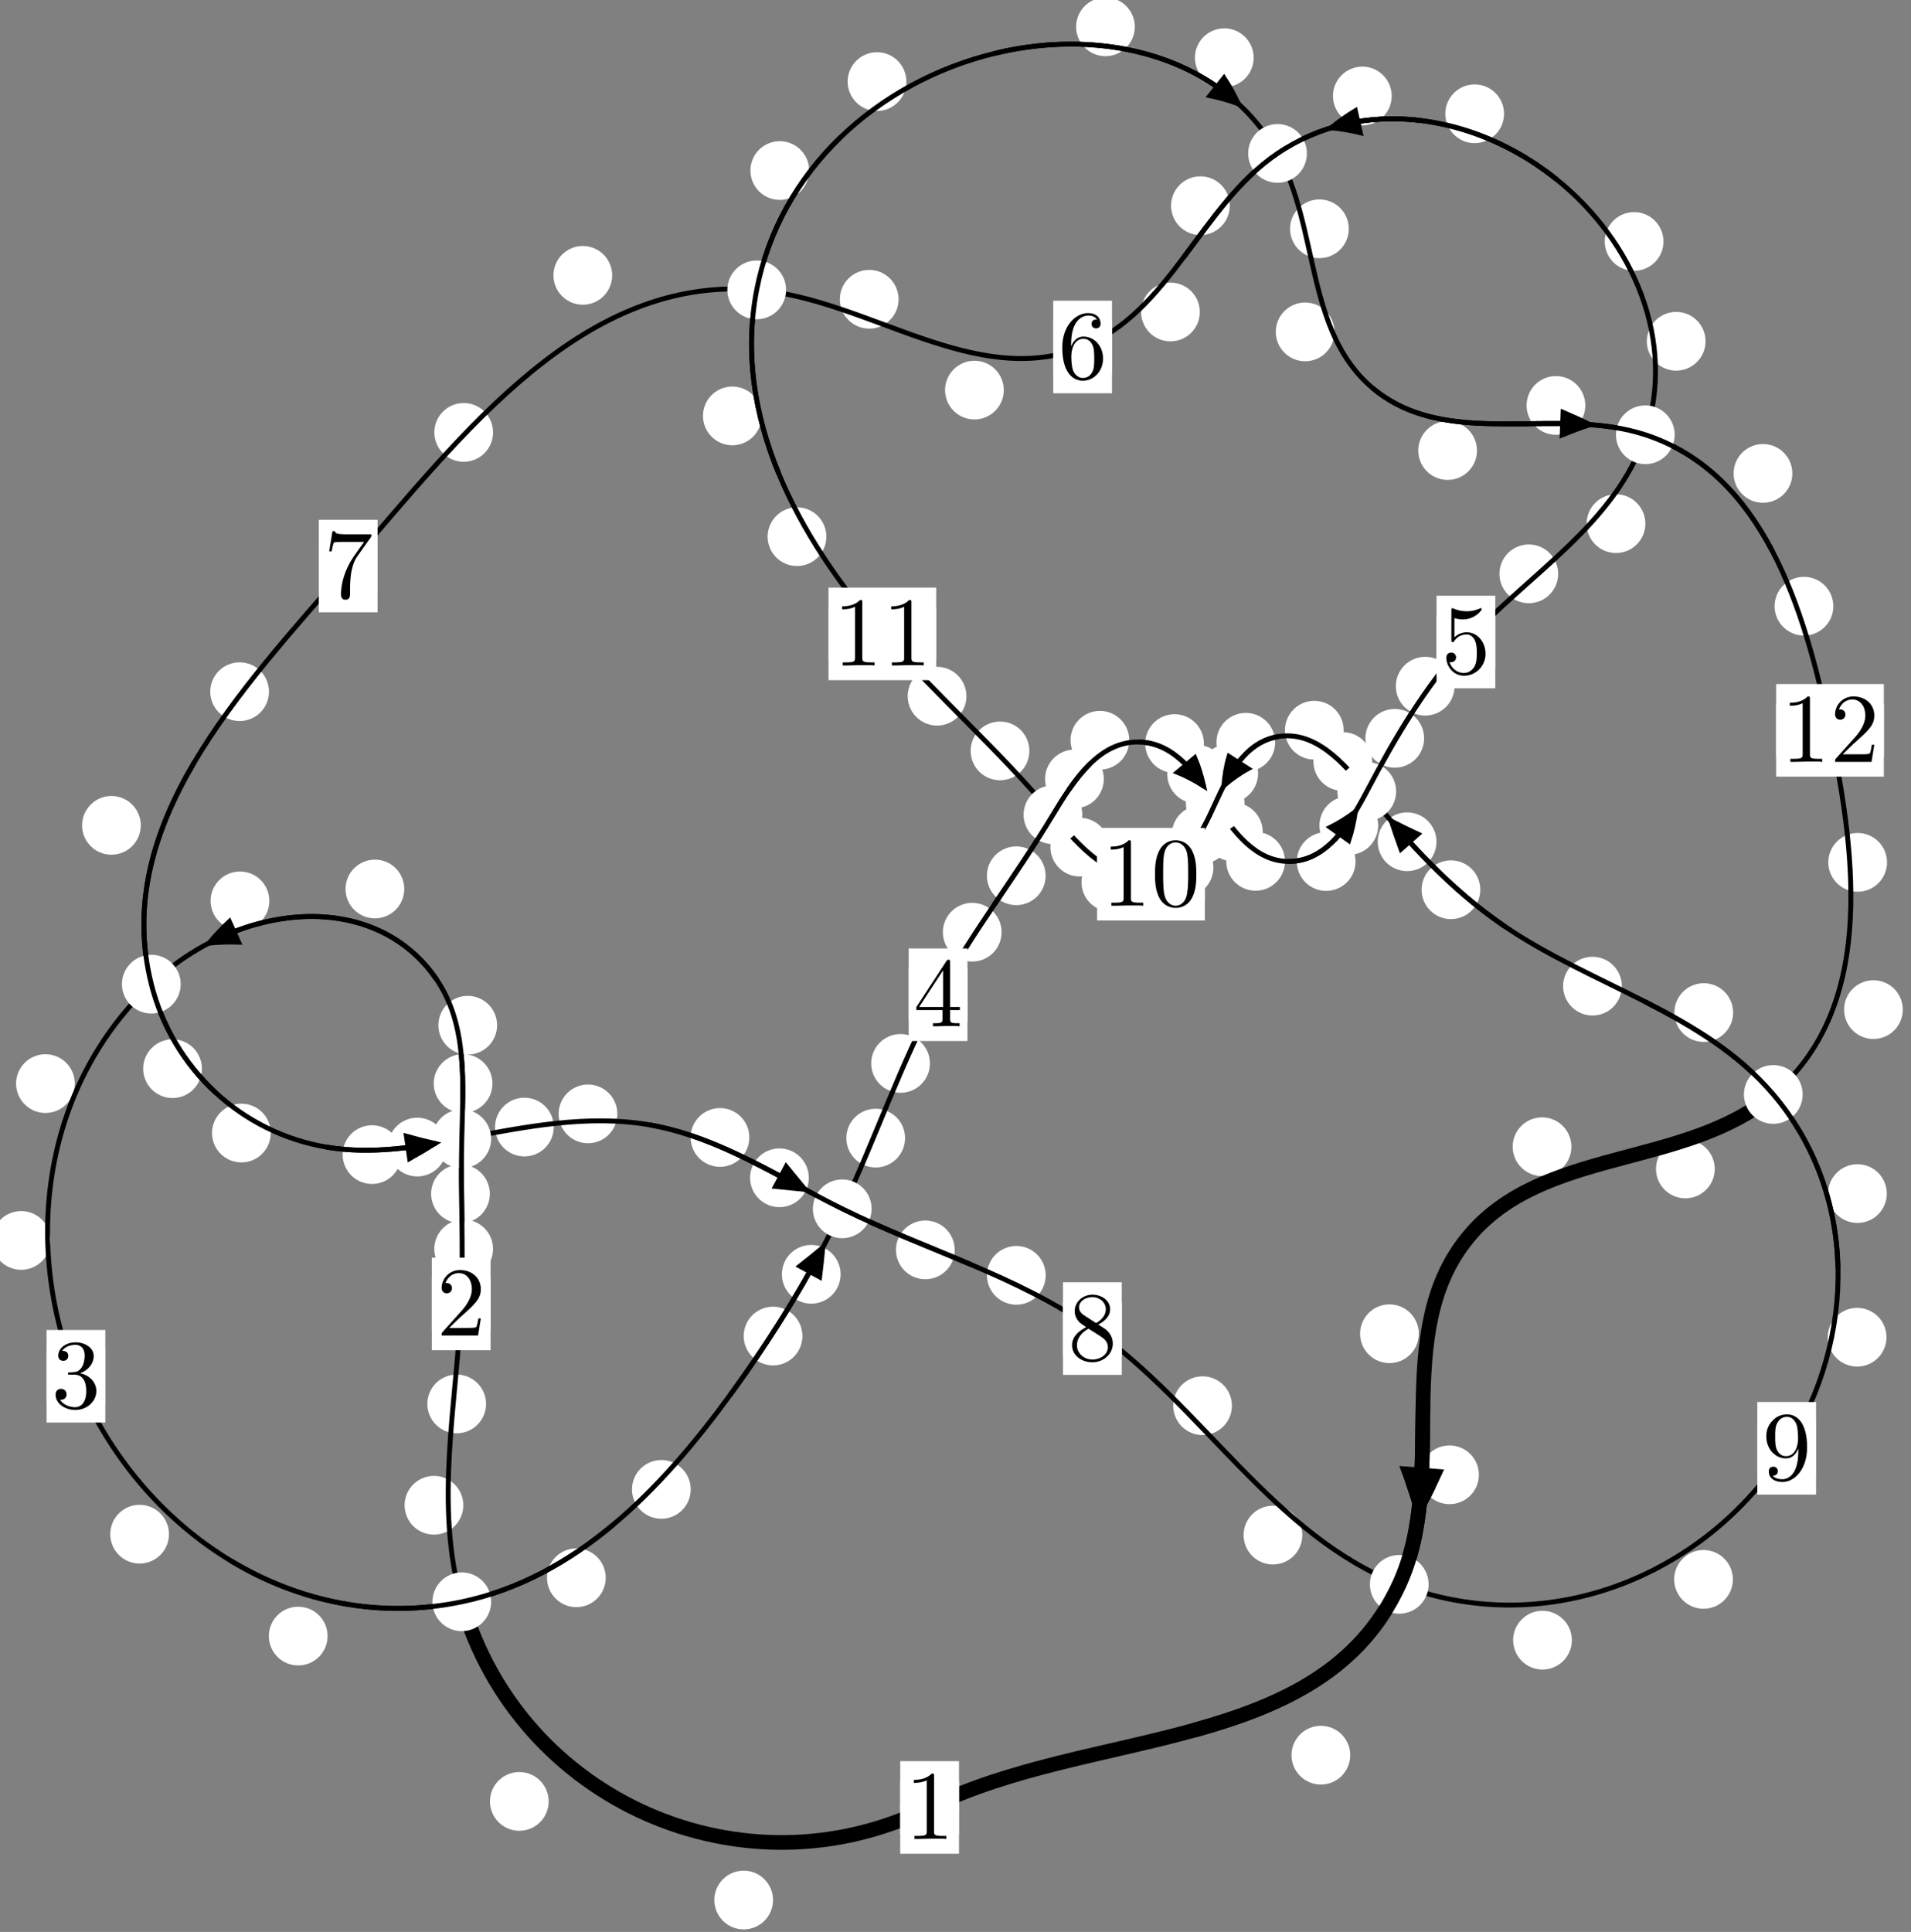 <?xml version="1.0"?>
<!-- Created by MetaPost 1.999 on 2021.07.05:2354 -->
<svg version="1.1" xmlns="http://www.w3.org/2000/svg" xmlns:xlink="http://www.w3.org/1999/xlink" width="194.501" height="196.597" viewBox="0 0 194.501 196.597">
<rect x="0" y="0" width="194.501" height="196.597" fill="#808080" stroke="none"/>
<!-- Original BoundingBox: -47.833130 -33.337601 146.667557 163.259842 -->
  <defs>
    <g transform="scale(0.01,0.01)" id="GLYPHcmr10_48">
      <path style="fill-rule: evenodd;" d="M460 -320C460 -400,455 -480,420 -554C374 -650,292 -666,250 -666C190 -666,117 -640,76 -547C44 -478,39 -400,39 -320C39 -245,43 -155,84 -79C127 2,200 22,249 22C303 22,379 1,423 -94C455 -163,460 -241,460 -320M249 -0C210 -0,151 -25,133 -121C122 -181,122 -273,122 -332C122 -396,122 -462,130 -516C149 -635,224 -644,249 -644C282 -644,348 -626,367 -527C377 -471,377 -395,377 -332C377 -257,377 -189,366 -125C351 -30,294 -0,249 -0"></path>
    </g>
    <g transform="scale(0.01,0.01)" id="GLYPHcmr10_49">
      <path style="fill-rule: evenodd;" d="M294 -640C294 -664,294 -666,271 -666C209 -602,121 -602,89 -602L89 -571C109 -571,168 -571,220 -597L220 -79C220 -43,217 -31,127 -31L95 -31L95 -0L257 -0L130 -3L217 -3L257 -3L297 -3L384 -3L419 -0L419 -31L387 -31C297 -31,294 -42,294 -79"></path>
    </g>
    <g transform="scale(0.01,0.01)" id="GLYPHcmr10_50">
      <path style="fill-rule: evenodd;" d="M127 -77L233 -180C389 -318,449 -372,449 -472C449 -586,359 -666,237 -666C124 -666,50 -574,50 -485C50 -429,100 -429,103 -429C120 -429,155 -441,155 -482C155 -508,137 -534,102 -534C94 -534,92 -534,89 -533C112 -598,166 -635,224 -635C315 -635,358 -554,358 -472C358 -392,308 -313,253 -251L61 -37C50 -26,50 -24,50 -0L421 -0L449 -174L424 -174C419 -144,412 -100,402 -85C395 -77,329 -77,307 -77"></path>
    </g>
    <g transform="scale(0.01,0.01)" id="GLYPHcmr10_51">
      <path style="fill-rule: evenodd;" d="M290 -352C372 -379,430 -449,430 -528C430 -610,342 -666,246 -666C145 -666,69 -606,69 -530C69 -497,91 -478,120 -478C151 -478,171 -500,171 -529C171 -579,124 -579,109 -579C140 -628,206 -641,242 -641C283 -641,338 -619,338 -529C338 -517,336 -459,310 -415C280 -367,246 -364,221 -363C213 -362,189 -360,182 -360C174 -359,167 -358,167 -348C167 -337,174 -337,191 -337L235 -337C317 -337,354 -269,354 -171C354 -35,285 -6,241 -6C198 -6,123 -23,88 -82C123 -77,154 -99,154 -137C154 -173,127 -193,98 -193C74 -193,42 -179,42 -135C42 -44,135 22,244 22C366 22,457 -69,457 -171C457 -253,394 -331,290 -352"></path>
    </g>
    <g transform="scale(0.01,0.01)" id="GLYPHcmr10_52">
      <path style="fill-rule: evenodd;" d="M294 -165L294 -78C294 -42,292 -31,218 -31L197 -31L197 -0L332 -0L238 -3L290 -3L332 -3L374 -3L427 -3L468 -0L468 -31L447 -31C373 -31,371 -42,371 -78L371 -165L471 -165L471 -196L371 -196L371 -651C371 -671,371 -677,355 -677C346 -677,343 -677,335 -665L28 -196L28 -165M300 -196L56 -196L300 -569"></path>
    </g>
    <g transform="scale(0.01,0.01)" id="GLYPHcmr10_53">
      <path style="fill-rule: evenodd;" d="M449 -201C449 -320,367 -420,259 -420C211 -420,168 -404,132 -369L132 -564C152 -558,185 -551,217 -551C340 -551,410 -642,410 -655C410 -661,407 -666,400 -666C399 -666,397 -666,392 -663C372 -654,323 -634,256 -634C216 -634,170 -641,123 -662C115 -665,113 -665,111 -665C101 -665,101 -657,101 -641L101 -345C101 -327,101 -319,115 -319C122 -319,124 -322,128 -328C139 -344,176 -398,257 -398C309 -398,334 -352,342 -334C358 -297,360 -258,360 -208C360 -173,360 -113,336 -71C312 -32,275 -6,229 -6C156 -6,99 -59,82 -118C85 -117,88 -116,99 -116C132 -116,149 -141,149 -165C149 -189,132 -214,99 -214C85 -214,50 -207,50 -161C50 -75,119 22,231 22C347 22,449 -74,449 -201"></path>
    </g>
    <g transform="scale(0.01,0.01)" id="GLYPHcmr10_54">
      <path style="fill-rule: evenodd;" d="M132 -328L132 -352C132 -605,256 -641,307 -641C331 -641,373 -635,395 -601C380 -601,340 -601,340 -556C340 -525,364 -510,386 -510C402 -510,432 -519,432 -558C432 -618,388 -666,305 -666C177 -666,42 -537,42 -316C42 -49,158 22,251 22C362 22,457 -72,457 -204C457 -331,368 -427,257 -427C189 -427,152 -376,132 -328M251 -6C188 -6,158 -66,152 -81C134 -128,134 -208,134 -226C134 -304,166 -404,256 -404C272 -404,318 -404,349 -342C367 -305,367 -254,367 -205C367 -157,367 -107,350 -71C320 -11,274 -6,251 -6"></path>
    </g>
    <g transform="scale(0.01,0.01)" id="GLYPHcmr10_55">
      <path style="fill-rule: evenodd;" d="M476 -609C485 -621,485 -623,485 -644L242 -644C120 -644,118 -657,114 -676L89 -676L56 -470L81 -470C84 -486,93 -549,106 -561C113 -567,191 -567,204 -567L411 -567C400 -551,321 -442,299 -409C209 -274,176 -135,176 -33C176 -23,176 22,222 22C268 22,268 -23,268 -33L268 -84C268 -139,271 -194,279 -248C283 -271,297 -357,341 -419"></path>
    </g>
    <g transform="scale(0.01,0.01)" id="GLYPHcmr10_56">
      <path style="fill-rule: evenodd;" d="M163 -457C117 -487,113 -521,113 -538C113 -599,178 -641,249 -641C322 -641,386 -589,386 -517C386 -460,347 -412,287 -377M309 -362C381 -399,430 -451,430 -517C430 -609,341 -666,250 -666C150 -666,69 -592,69 -499C69 -481,71 -436,113 -389C124 -377,161 -352,186 -335C128 -306,42 -250,42 -151C42 -45,144 22,249 22C362 22,457 -61,457 -168C457 -204,446 -249,408 -291C389 -312,373 -322,309 -362M209 -320L332 -242C360 -223,407 -193,407 -132C407 -58,332 -6,250 -6C164 -6,92 -68,92 -151C92 -209,124 -273,209 -320"></path>
    </g>
    <g transform="scale(0.01,0.01)" id="GLYPHcmr10_57">
      <path style="fill-rule: evenodd;" d="M367 -318L367 -286C367 -52,263 -6,205 -6C188 -6,134 -8,107 -42C151 -42,159 -71,159 -88C159 -119,135 -134,113 -134C97 -134,67 -125,67 -86C67 -19,121 22,206 22C335 22,457 -114,457 -329C457 -598,342 -666,253 -666C198 -666,149 -648,106 -603C65 -558,42 -516,42 -441C42 -316,130 -218,242 -218C303 -218,344 -260,367 -318M243 -241C227 -241,181 -241,150 -304C132 -341,132 -391,132 -440C132 -494,132 -541,153 -578C180 -628,218 -641,253 -641C299 -641,332 -607,349 -562C361 -530,365 -467,365 -421C365 -338,331 -241,243 -241"></path>
    </g>
  </defs>
  <path d="M78.68 193.349C78.68 192.556,78.365 191.796,77.804 191.236C77.244 190.675,76.483 190.36,75.691 190.36C74.898 190.36,74.138 190.675,73.577 191.236C73.017 191.796,72.702 192.556,72.702 193.349C72.702 194.142,73.017 194.902,73.577 195.462C74.138 196.023,74.898 196.338,75.691 196.338C76.483 196.338,77.244 196.023,77.804 195.462C78.365 194.902,78.68 194.142,78.68 193.349Z" style="fill: rgb(100%,100%,100%);stroke: none;"></path>
  <path d="M97.604 183.927C97.604 183.134,97.289 182.374,96.728 181.813C96.168 181.253,95.408 180.938,94.615 180.938C93.822 180.938,93.062 181.253,92.502 181.813C91.941 182.374,91.626 183.134,91.626 183.927C91.626 184.719,91.941 185.48,92.502 186.04C93.062 186.601,93.822 186.915,94.615 186.915C95.408 186.915,96.168 186.601,96.728 186.04C97.289 185.48,97.604 184.719,97.604 183.927Z" style="fill: rgb(100%,100%,100%);stroke: none;"></path>
  <path d="M47.157 153.175C47.157 152.383,46.842 151.623,46.281 151.062C45.721 150.502,44.96 150.187,44.168 150.187C43.375 150.187,42.615 150.502,42.054 151.062C41.494 151.623,41.179 152.383,41.179 153.175C41.179 153.968,41.494 154.728,42.054 155.289C42.615 155.849,43.375 156.164,44.168 156.164C44.96 156.164,45.721 155.849,46.281 155.289C46.842 154.728,47.157 153.968,47.157 153.175Z" style="fill: rgb(100%,100%,100%);stroke: none;"></path>
  <path d="M55.844 183.313C55.844 182.52,55.53 181.76,54.969 181.2C54.409 180.639,53.648 180.324,52.856 180.324C52.063 180.324,51.303 180.639,50.742 181.2C50.182 181.76,49.867 182.52,49.867 183.313C49.867 184.106,50.182 184.866,50.742 185.426C51.303 185.987,52.063 186.302,52.856 186.302C53.648 186.302,54.409 185.987,54.969 185.426C55.53 184.866,55.844 184.106,55.844 183.313Z" style="fill: rgb(100%,100%,100%);stroke: none;"></path>
  <path d="M50.18 127.092C50.18 126.299,49.865 125.539,49.304 124.979C48.744 124.418,47.984 124.103,47.191 124.103C46.398 124.103,45.638 124.418,45.078 124.979C44.517 125.539,44.202 126.299,44.202 127.092C44.202 127.885,44.517 128.645,45.078 129.205C45.638 129.766,46.398 130.081,47.191 130.081C47.984 130.081,48.744 129.766,49.304 129.205C49.865 128.645,50.18 127.885,50.18 127.092Z" style="fill: rgb(100%,100%,100%);stroke: none;"></path>
  <path d="M49.472 142.865C49.472 142.072,49.157 141.312,48.596 140.751C48.036 140.191,47.276 139.876,46.483 139.876C45.69 139.876,44.93 140.191,44.37 140.751C43.809 141.312,43.494 142.072,43.494 142.865C43.494 143.658,43.809 144.418,44.37 144.978C44.93 145.539,45.69 145.854,46.483 145.854C47.276 145.854,48.036 145.539,48.596 144.978C49.157 144.418,49.472 143.658,49.472 142.865Z" style="fill: rgb(100%,100%,100%);stroke: none;"></path>
  <path d="M50.122 110.261C50.122 109.468,49.807 108.708,49.246 108.148C48.686 107.587,47.926 107.272,47.133 107.272C46.34 107.272,45.58 107.587,45.02 108.148C44.459 108.708,44.144 109.468,44.144 110.261C44.144 111.054,44.459 111.814,45.02 112.374C45.58 112.935,46.34 113.25,47.133 113.25C47.926 113.25,48.686 112.935,49.246 112.374C49.807 111.814,50.122 111.054,50.122 110.261Z" style="fill: rgb(100%,100%,100%);stroke: none;"></path>
  <path d="M49.856 121.484C49.856 120.692,49.541 119.931,48.981 119.371C48.42 118.81,47.66 118.495,46.867 118.495C46.075 118.495,45.315 118.81,44.754 119.371C44.194 119.931,43.879 120.692,43.879 121.484C43.879 122.277,44.194 123.037,44.754 123.598C45.315 124.158,46.075 124.473,46.867 124.473C47.66 124.473,48.42 124.158,48.981 123.598C49.541 123.037,49.856 122.277,49.856 121.484Z" style="fill: rgb(100%,100%,100%);stroke: none;"></path>
  <path d="M41.147 90.464C41.147 89.672,40.833 88.912,40.272 88.351C39.712 87.791,38.951 87.476,38.159 87.476C37.366 87.476,36.606 87.791,36.045 88.351C35.485 88.912,35.17 89.672,35.17 90.464C35.17 91.257,35.485 92.017,36.045 92.578C36.606 93.138,37.366 93.453,38.159 93.453C38.951 93.453,39.712 93.138,40.272 92.578C40.833 92.017,41.147 91.257,41.147 90.464Z" style="fill: rgb(100%,100%,100%);stroke: none;"></path>
  <path d="M50.594 104.328C50.594 103.535,50.279 102.775,49.719 102.214C49.158 101.654,48.398 101.339,47.605 101.339C46.813 101.339,46.052 101.654,45.492 102.214C44.931 102.775,44.617 103.535,44.617 104.328C44.617 105.12,44.931 105.88,45.492 106.441C46.052 107.001,46.813 107.316,47.605 107.316C48.398 107.316,49.158 107.001,49.719 106.441C50.279 105.88,50.594 105.12,50.594 104.328Z" style="fill: rgb(100%,100%,100%);stroke: none;"></path>
  <path d="M7.614 110.268C7.614 109.475,7.299 108.715,6.739 108.155C6.178 107.594,5.418 107.279,4.626 107.279C3.833 107.279,3.073 107.594,2.512 108.155C1.952 108.715,1.637 109.475,1.637 110.268C1.637 111.061,1.952 111.821,2.512 112.381C3.073 112.942,3.833 113.257,4.626 113.257C5.418 113.257,6.178 112.942,6.739 112.381C7.299 111.821,7.614 111.061,7.614 110.268Z" style="fill: rgb(100%,100%,100%);stroke: none;"></path>
  <path d="M27.414 91.672C27.414 90.88,27.099 90.12,26.538 89.559C25.978 88.999,25.218 88.684,24.425 88.684C23.632 88.684,22.872 88.999,22.312 89.559C21.751 90.12,21.436 90.88,21.436 91.672C21.436 92.465,21.751 93.225,22.312 93.786C22.872 94.346,23.632 94.661,24.425 94.661C25.218 94.661,25.978 94.346,26.538 93.786C27.099 93.225,27.414 92.465,27.414 91.672Z" style="fill: rgb(100%,100%,100%);stroke: none;"></path>
  <path d="M17.197 156.12C17.197 155.327,16.883 154.567,16.322 154.007C15.762 153.446,15.001 153.131,14.209 153.131C13.416 153.131,12.656 153.446,12.095 154.007C11.535 154.567,11.22 155.327,11.22 156.12C11.22 156.913,11.535 157.673,12.095 158.233C12.656 158.794,13.416 159.109,14.209 159.109C15.001 159.109,15.762 158.794,16.322 158.233C16.883 157.673,17.197 156.913,17.197 156.12Z" style="fill: rgb(100%,100%,100%);stroke: none;"></path>
  <path d="M5.144 126.228C5.144 125.436,4.829 124.676,4.269 124.115C3.708 123.555,2.948 123.24,2.156 123.24C1.363 123.24,0.603 123.555,0.042 124.115C-0.518 124.676,-0.833 125.436,-0.833 126.228C-0.833 127.021,-0.518 127.781,0.042 128.342C0.603 128.902,1.363 129.217,2.156 129.217C2.948 129.217,3.708 128.902,4.269 128.342C4.829 127.781,5.144 127.021,5.144 126.228Z" style="fill: rgb(100%,100%,100%);stroke: none;"></path>
  <path d="M61.651 160.556C61.651 159.763,61.336 159.003,60.776 158.443C60.216 157.882,59.455 157.567,58.663 157.567C57.87 157.567,57.11 157.882,56.549 158.443C55.989 159.003,55.674 159.763,55.674 160.556C55.674 161.349,55.989 162.109,56.549 162.669C57.11 163.23,57.87 163.545,58.663 163.545C59.455 163.545,60.216 163.23,60.776 162.669C61.336 162.109,61.651 161.349,61.651 160.556Z" style="fill: rgb(100%,100%,100%);stroke: none;"></path>
  <path d="M33.341 166.489C33.341 165.696,33.026 164.936,32.465 164.375C31.905 163.815,31.145 163.5,30.352 163.5C29.559 163.5,28.799 163.815,28.239 164.375C27.678 164.936,27.363 165.696,27.363 166.489C27.363 167.281,27.678 168.042,28.239 168.602C28.799 169.162,29.559 169.477,30.352 169.477C31.145 169.477,31.905 169.162,32.465 168.602C33.026 168.042,33.341 167.281,33.341 166.489Z" style="fill: rgb(100%,100%,100%);stroke: none;"></path>
  <path d="M81.669 135.957C81.669 135.164,81.354 134.404,80.794 133.843C80.233 133.283,79.473 132.968,78.681 132.968C77.888 132.968,77.128 133.283,76.567 133.843C76.007 134.404,75.692 135.164,75.692 135.957C75.692 136.749,76.007 137.509,76.567 138.07C77.128 138.63,77.888 138.945,78.681 138.945C79.473 138.945,80.233 138.63,80.794 138.07C81.354 137.509,81.669 136.749,81.669 135.957Z" style="fill: rgb(100%,100%,100%);stroke: none;"></path>
  <path d="M70.301 151.561C70.301 150.768,69.986 150.008,69.425 149.448C68.865 148.887,68.105 148.572,67.312 148.572C66.519 148.572,65.759 148.887,65.199 149.448C64.638 150.008,64.323 150.768,64.323 151.561C64.323 152.354,64.638 153.114,65.199 153.674C65.759 154.235,66.519 154.55,67.312 154.55C68.105 154.55,68.865 154.235,69.425 153.674C69.986 153.114,70.301 152.354,70.301 151.561Z" style="fill: rgb(100%,100%,100%);stroke: none;"></path>
  <path d="M92.117 115.813C92.117 115.021,91.802 114.261,91.242 113.7C90.681 113.14,89.921 112.825,89.129 112.825C88.336 112.825,87.576 113.14,87.015 113.7C86.455 114.261,86.14 115.021,86.14 115.813C86.14 116.606,86.455 117.366,87.015 117.927C87.576 118.487,88.336 118.802,89.129 118.802C89.921 118.802,90.681 118.487,91.242 117.927C91.802 117.366,92.117 116.606,92.117 115.813Z" style="fill: rgb(100%,100%,100%);stroke: none;"></path>
  <path d="M85.557 129.674C85.557 128.881,85.242 128.121,84.682 127.56C84.121 127,83.361 126.685,82.568 126.685C81.776 126.685,81.015 127,80.455 127.56C79.895 128.121,79.58 128.881,79.58 129.674C79.58 130.466,79.895 131.226,80.455 131.787C81.015 132.347,81.776 132.662,82.568 132.662C83.361 132.662,84.121 132.347,84.682 131.787C85.242 131.226,85.557 130.466,85.557 129.674Z" style="fill: rgb(100%,100%,100%);stroke: none;"></path>
  <path d="M101.941 94.862C101.941 94.07,101.626 93.31,101.066 92.749C100.505 92.189,99.745 91.874,98.952 91.874C98.16 91.874,97.4 92.189,96.839 92.749C96.279 93.31,95.964 94.07,95.964 94.862C95.964 95.655,96.279 96.415,96.839 96.976C97.4 97.536,98.16 97.851,98.952 97.851C99.745 97.851,100.505 97.536,101.066 96.976C101.626 96.415,101.941 95.655,101.941 94.862Z" style="fill: rgb(100%,100%,100%);stroke: none;"></path>
  <path d="M94.647 108.213C94.647 107.421,94.332 106.661,93.772 106.1C93.211 105.54,92.451 105.225,91.658 105.225C90.865 105.225,90.105 105.54,89.545 106.1C88.984 106.661,88.669 107.421,88.669 108.213C88.669 109.006,88.984 109.766,89.545 110.327C90.105 110.887,90.865 111.202,91.658 111.202C92.451 111.202,93.211 110.887,93.772 110.327C94.332 109.766,94.647 109.006,94.647 108.213Z" style="fill: rgb(100%,100%,100%);stroke: none;"></path>
  <path d="M112.347 79.269C112.347 78.476,112.032 77.716,111.472 77.156C110.911 76.595,110.151 76.28,109.358 76.28C108.566 76.28,107.806 76.595,107.245 77.156C106.685 77.716,106.37 78.476,106.37 79.269C106.37 80.062,106.685 80.822,107.245 81.382C107.806 81.943,108.566 82.258,109.358 82.258C110.151 82.258,110.911 81.943,111.472 81.382C112.032 80.822,112.347 80.062,112.347 79.269Z" style="fill: rgb(100%,100%,100%);stroke: none;"></path>
  <path d="M106.424 89.119C106.424 88.327,106.109 87.567,105.548 87.006C104.988 86.446,104.228 86.131,103.435 86.131C102.642 86.131,101.882 86.446,101.322 87.006C100.761 87.567,100.446 88.327,100.446 89.119C100.446 89.912,100.761 90.672,101.322 91.233C101.882 91.793,102.642 92.108,103.435 92.108C104.228 92.108,104.988 91.793,105.548 91.233C106.109 90.672,106.424 89.912,106.424 89.119Z" style="fill: rgb(100%,100%,100%);stroke: none;"></path>
  <path d="M122.534 75.666C122.534 74.873,122.219 74.113,121.658 73.552C121.098 72.992,120.338 72.677,119.545 72.677C118.752 72.677,117.992 72.992,117.432 73.552C116.871 74.113,116.556 74.873,116.556 75.666C116.556 76.458,116.871 77.219,117.432 77.779C117.992 78.34,118.752 78.654,119.545 78.654C120.338 78.654,121.098 78.34,121.658 77.779C122.219 77.219,122.534 76.458,122.534 75.666Z" style="fill: rgb(100%,100%,100%);stroke: none;"></path>
  <path d="M114.937 75.329C114.937 74.537,114.622 73.776,114.062 73.216C113.501 72.656,112.741 72.341,111.948 72.341C111.156 72.341,110.396 72.656,109.835 73.216C109.275 73.776,108.96 74.537,108.96 75.329C108.96 76.122,109.275 76.882,109.835 77.443C110.396 78.003,111.156 78.318,111.948 78.318C112.741 78.318,113.501 78.003,114.062 77.443C114.622 76.882,114.937 76.122,114.937 75.329Z" style="fill: rgb(100%,100%,100%);stroke: none;"></path>
  <path d="M128.519 84.659C128.519 83.866,128.204 83.106,127.643 82.546C127.083 81.985,126.323 81.67,125.53 81.67C124.737 81.67,123.977 81.985,123.417 82.546C122.856 83.106,122.541 83.866,122.541 84.659C122.541 85.452,122.856 86.212,123.417 86.772C123.977 87.333,124.737 87.648,125.53 87.648C126.323 87.648,127.083 87.333,127.643 86.772C128.204 86.212,128.519 85.452,128.519 84.659Z" style="fill: rgb(100%,100%,100%);stroke: none;"></path>
  <path d="M124.783 78.781C124.783 77.989,124.468 77.228,123.907 76.668C123.347 76.107,122.587 75.793,121.794 75.793C121.001 75.793,120.241 76.107,119.681 76.668C119.12 77.228,118.805 77.989,118.805 78.781C118.805 79.574,119.12 80.334,119.681 80.895C120.241 81.455,121.001 81.77,121.794 81.77C122.587 81.77,123.347 81.455,123.907 80.895C124.468 80.334,124.783 79.574,124.783 78.781Z" style="fill: rgb(100%,100%,100%);stroke: none;"></path>
  <path d="M137.964 87.67C137.964 86.878,137.65 86.117,137.089 85.557C136.529 84.996,135.768 84.682,134.976 84.682C134.183 84.682,133.423 84.996,132.862 85.557C132.302 86.117,131.987 86.878,131.987 87.67C131.987 88.463,132.302 89.223,132.862 89.784C133.423 90.344,134.183 90.659,134.976 90.659C135.768 90.659,136.529 90.344,137.089 89.784C137.65 89.223,137.964 88.463,137.964 87.67Z" style="fill: rgb(100%,100%,100%);stroke: none;"></path>
  <path d="M130.783 87.653C130.783 86.86,130.468 86.1,129.907 85.539C129.347 84.979,128.587 84.664,127.794 84.664C127.001 84.664,126.241 84.979,125.681 85.539C125.12 86.1,124.805 86.86,124.805 87.653C124.805 88.445,125.12 89.205,125.681 89.766C126.241 90.326,127.001 90.641,127.794 90.641C128.587 90.641,129.347 90.326,129.907 89.766C130.468 89.205,130.783 88.445,130.783 87.653Z" style="fill: rgb(100%,100%,100%);stroke: none;"></path>
  <path d="M144.946 75.133C144.946 74.341,144.631 73.581,144.071 73.02C143.51 72.46,142.75 72.145,141.957 72.145C141.165 72.145,140.405 72.46,139.844 73.02C139.284 73.581,138.969 74.341,138.969 75.133C138.969 75.926,139.284 76.686,139.844 77.247C140.405 77.807,141.165 78.122,141.957 78.122C142.75 78.122,143.51 77.807,144.071 77.247C144.631 76.686,144.946 75.926,144.946 75.133Z" style="fill: rgb(100%,100%,100%);stroke: none;"></path>
  <path d="M140.27 84.005C140.27 83.212,139.955 82.452,139.394 81.891C138.834 81.331,138.074 81.016,137.281 81.016C136.488 81.016,135.728 81.331,135.168 81.891C134.607 82.452,134.292 83.212,134.292 84.005C134.292 84.797,134.607 85.558,135.168 86.118C135.728 86.679,136.488 86.993,137.281 86.993C138.074 86.993,138.834 86.679,139.394 86.118C139.955 85.558,140.27 84.797,140.27 84.005Z" style="fill: rgb(100%,100%,100%);stroke: none;"></path>
  <path d="M158.589 58.394C158.589 57.601,158.275 56.841,157.714 56.28C157.154 55.72,156.393 55.405,155.601 55.405C154.808 55.405,154.048 55.72,153.487 56.28C152.927 56.841,152.612 57.601,152.612 58.394C152.612 59.186,152.927 59.946,153.487 60.507C154.048 61.067,154.808 61.382,155.601 61.382C156.393 61.382,157.154 61.067,157.714 60.507C158.275 59.946,158.589 59.186,158.589 58.394Z" style="fill: rgb(100%,100%,100%);stroke: none;"></path>
  <path d="M148.046 69.826C148.046 69.033,147.731 68.273,147.17 67.713C146.61 67.152,145.85 66.837,145.057 66.837C144.264 66.837,143.504 67.152,142.944 67.713C142.383 68.273,142.068 69.033,142.068 69.826C142.068 70.619,142.383 71.379,142.944 71.939C143.504 72.5,144.264 72.815,145.057 72.815C145.85 72.815,146.61 72.5,147.17 71.939C147.731 71.379,148.046 70.619,148.046 69.826Z" style="fill: rgb(100%,100%,100%);stroke: none;"></path>
  <path d="M173.591 34.727C173.591 33.934,173.276 33.174,172.715 32.614C172.155 32.053,171.395 31.738,170.602 31.738C169.809 31.738,169.049 32.053,168.489 32.614C167.928 33.174,167.613 33.934,167.613 34.727C167.613 35.52,167.928 36.28,168.489 36.84C169.049 37.401,169.809 37.716,170.602 37.716C171.395 37.716,172.155 37.401,172.715 36.84C173.276 36.28,173.591 35.52,173.591 34.727Z" style="fill: rgb(100%,100%,100%);stroke: none;"></path>
  <path d="M167.464 53.288C167.464 52.495,167.149 51.735,166.589 51.175C166.028 50.614,165.268 50.299,164.475 50.299C163.683 50.299,162.922 50.614,162.362 51.175C161.801 51.735,161.487 52.495,161.487 53.288C161.487 54.081,161.801 54.841,162.362 55.401C162.922 55.962,163.683 56.277,164.475 56.277C165.268 56.277,166.028 55.962,166.589 55.401C167.149 54.841,167.464 54.081,167.464 53.288Z" style="fill: rgb(100%,100%,100%);stroke: none;"></path>
  <path d="M153.08 11.578C153.08 10.785,152.765 10.025,152.204 9.465C151.644 8.904,150.884 8.589,150.091 8.589C149.298 8.589,148.538 8.904,147.978 9.465C147.417 10.025,147.102 10.785,147.102 11.578C147.102 12.371,147.417 13.131,147.978 13.691C148.538 14.252,149.298 14.567,150.091 14.567C150.884 14.567,151.644 14.252,152.204 13.691C152.765 13.131,153.08 12.371,153.08 11.578Z" style="fill: rgb(100%,100%,100%);stroke: none;"></path>
  <path d="M169.307 24.573C169.307 23.78,168.992 23.02,168.432 22.46C167.871 21.899,167.111 21.584,166.318 21.584C165.526 21.584,164.765 21.899,164.205 22.46C163.644 23.02,163.329 23.78,163.329 24.573C163.329 25.366,163.644 26.126,164.205 26.686C164.765 27.247,165.526 27.562,166.318 27.562C167.111 27.562,167.871 27.247,168.432 26.686C168.992 26.126,169.307 25.366,169.307 24.573Z" style="fill: rgb(100%,100%,100%);stroke: none;"></path>
  <path d="M125.168 20.931C125.168 20.138,124.853 19.378,124.293 18.818C123.732 18.257,122.972 17.942,122.179 17.942C121.387 17.942,120.626 18.257,120.066 18.818C119.505 19.378,119.19 20.138,119.19 20.931C119.19 21.724,119.505 22.484,120.066 23.044C120.626 23.605,121.387 23.92,122.179 23.92C122.972 23.92,123.732 23.605,124.293 23.044C124.853 22.484,125.168 21.724,125.168 20.931Z" style="fill: rgb(100%,100%,100%);stroke: none;"></path>
  <path d="M141.647 9.768C141.647 8.976,141.332 8.215,140.772 7.655C140.211 7.095,139.451 6.78,138.658 6.78C137.866 6.78,137.105 7.095,136.545 7.655C135.984 8.215,135.67 8.976,135.67 9.768C135.67 10.561,135.984 11.321,136.545 11.882C137.105 12.442,137.866 12.757,138.658 12.757C139.451 12.757,140.211 12.442,140.772 11.882C141.332 11.321,141.647 10.561,141.647 9.768Z" style="fill: rgb(100%,100%,100%);stroke: none;"></path>
  <path d="M102.165 39.697C102.165 38.904,101.85 38.144,101.29 37.584C100.729 37.023,99.969 36.708,99.176 36.708C98.384 36.708,97.624 37.023,97.063 37.584C96.503 38.144,96.188 38.904,96.188 39.697C96.188 40.49,96.503 41.25,97.063 41.81C97.624 42.371,98.384 42.686,99.176 42.686C99.969 42.686,100.729 42.371,101.29 41.81C101.85 41.25,102.165 40.49,102.165 39.697Z" style="fill: rgb(100%,100%,100%);stroke: none;"></path>
  <path d="M122.118 31.749C122.118 30.957,121.803 30.197,121.243 29.636C120.682 29.076,119.922 28.761,119.129 28.761C118.337 28.761,117.576 29.076,117.016 29.636C116.455 30.197,116.141 30.957,116.141 31.749C116.141 32.542,116.455 33.302,117.016 33.863C117.576 34.423,118.337 34.738,119.129 34.738C119.922 34.738,120.682 34.423,121.243 33.863C121.803 33.302,122.118 32.542,122.118 31.749Z" style="fill: rgb(100%,100%,100%);stroke: none;"></path>
  <path d="M62.307 28.02C62.307 27.228,61.992 26.468,61.432 25.907C60.871 25.347,60.111 25.032,59.318 25.032C58.526 25.032,57.766 25.347,57.205 25.907C56.645 26.468,56.33 27.228,56.33 28.02C56.33 28.813,56.645 29.573,57.205 30.134C57.766 30.694,58.526 31.009,59.318 31.009C60.111 31.009,60.871 30.694,61.432 30.134C61.992 29.573,62.307 28.813,62.307 28.02Z" style="fill: rgb(100%,100%,100%);stroke: none;"></path>
  <path d="M91.458 30.455C91.458 29.663,91.143 28.903,90.583 28.342C90.022 27.782,89.262 27.467,88.469 27.467C87.677 27.467,86.917 27.782,86.356 28.342C85.796 28.903,85.481 29.663,85.481 30.455C85.481 31.248,85.796 32.008,86.356 32.569C86.917 33.129,87.677 33.444,88.469 33.444C89.262 33.444,90.022 33.129,90.583 32.569C91.143 32.008,91.458 31.248,91.458 30.455Z" style="fill: rgb(100%,100%,100%);stroke: none;"></path>
  <path d="M27.377 70.386C27.377 69.593,27.062 68.833,26.502 68.272C25.941 67.712,25.181 67.397,24.388 67.397C23.596 67.397,22.835 67.712,22.275 68.272C21.715 68.833,21.4 69.593,21.4 70.386C21.4 71.178,21.715 71.938,22.275 72.499C22.835 73.059,23.596 73.374,24.388 73.374C25.181 73.374,25.941 73.059,26.502 72.499C27.062 71.938,27.377 71.178,27.377 70.386Z" style="fill: rgb(100%,100%,100%);stroke: none;"></path>
  <path d="M50.183 44.002C50.183 43.209,49.868 42.449,49.308 41.889C48.748 41.328,47.987 41.013,47.195 41.013C46.402 41.013,45.642 41.328,45.081 41.889C44.521 42.449,44.206 43.209,44.206 44.002C44.206 44.795,44.521 45.555,45.081 46.115C45.642 46.676,46.402 46.991,47.195 46.991C47.987 46.991,48.748 46.676,49.308 46.115C49.868 45.555,50.183 44.795,50.183 44.002Z" style="fill: rgb(100%,100%,100%);stroke: none;"></path>
  <path d="M20.551 108.749C20.551 107.957,20.236 107.196,19.676 106.636C19.115 106.076,18.355 105.761,17.562 105.761C16.77 105.761,16.009 106.076,15.449 106.636C14.888 107.196,14.574 107.957,14.574 108.749C14.574 109.542,14.888 110.302,15.449 110.863C16.009 111.423,16.77 111.738,17.562 111.738C18.355 111.738,19.115 111.423,19.676 110.863C20.236 110.302,20.551 109.542,20.551 108.749Z" style="fill: rgb(100%,100%,100%);stroke: none;"></path>
  <path d="M14.33 83.989C14.33 83.196,14.015 82.436,13.454 81.875C12.894 81.315,12.134 81,11.341 81C10.548 81,9.788 81.315,9.228 81.875C8.667 82.436,8.352 83.196,8.352 83.989C8.352 84.781,8.667 85.541,9.228 86.102C9.788 86.662,10.548 86.977,11.341 86.977C12.134 86.977,12.894 86.662,13.454 86.102C14.015 85.541,14.33 84.781,14.33 83.989Z" style="fill: rgb(100%,100%,100%);stroke: none;"></path>
  <path d="M40.852 117.494C40.852 116.702,40.538 115.941,39.977 115.381C39.417 114.821,38.656 114.506,37.864 114.506C37.071 114.506,36.311 114.821,35.75 115.381C35.19 115.941,34.875 116.702,34.875 117.494C34.875 118.287,35.19 119.047,35.75 119.608C36.311 120.168,37.071 120.483,37.864 120.483C38.656 120.483,39.417 120.168,39.977 119.608C40.538 119.047,40.852 118.287,40.852 117.494Z" style="fill: rgb(100%,100%,100%);stroke: none;"></path>
  <path d="M27.558 115.299C27.558 114.506,27.243 113.746,26.682 113.186C26.122 112.625,25.362 112.31,24.569 112.31C23.776 112.31,23.016 112.625,22.456 113.186C21.895 113.746,21.58 114.506,21.58 115.299C21.58 116.092,21.895 116.852,22.456 117.412C23.016 117.973,23.776 118.288,24.569 118.288C25.362 118.288,26.122 117.973,26.682 117.412C27.243 116.852,27.558 116.092,27.558 115.299Z" style="fill: rgb(100%,100%,100%);stroke: none;"></path>
  <path d="M56.363 114.691C56.363 113.898,56.048 113.138,55.488 112.577C54.927 112.017,54.167 111.702,53.374 111.702C52.582 111.702,51.822 112.017,51.261 112.577C50.701 113.138,50.386 113.898,50.386 114.691C50.386 115.483,50.701 116.243,51.261 116.804C51.822 117.364,52.582 117.679,53.374 117.679C54.167 117.679,54.927 117.364,55.488 116.804C56.048 116.243,56.363 115.483,56.363 114.691Z" style="fill: rgb(100%,100%,100%);stroke: none;"></path>
  <path d="M45.461 116.726C45.461 115.934,45.146 115.174,44.586 114.613C44.025 114.053,43.265 113.738,42.472 113.738C41.68 113.738,40.919 114.053,40.359 114.613C39.798 115.174,39.484 115.934,39.484 116.726C39.484 117.519,39.798 118.279,40.359 118.84C40.919 119.4,41.68 119.715,42.472 119.715C43.265 119.715,44.025 119.4,44.586 118.84C45.146 118.279,45.461 117.519,45.461 116.726Z" style="fill: rgb(100%,100%,100%);stroke: none;"></path>
  <path d="M76.269 115.748C76.269 114.956,75.954 114.195,75.394 113.635C74.833 113.074,74.073 112.759,73.28 112.759C72.488 112.759,71.727 113.074,71.167 113.635C70.607 114.195,70.292 114.956,70.292 115.748C70.292 116.541,70.607 117.301,71.167 117.862C71.727 118.422,72.488 118.737,73.28 118.737C74.073 118.737,74.833 118.422,75.394 117.862C75.954 117.301,76.269 116.541,76.269 115.748Z" style="fill: rgb(100%,100%,100%);stroke: none;"></path>
  <path d="M62.835 113.348C62.835 112.556,62.52 111.796,61.96 111.235C61.399 110.675,60.639 110.36,59.846 110.36C59.054 110.36,58.294 110.675,57.733 111.235C57.173 111.796,56.858 112.556,56.858 113.348C56.858 114.141,57.173 114.901,57.733 115.462C58.294 116.022,59.054 116.337,59.846 116.337C60.639 116.337,61.399 116.022,61.96 115.462C62.52 114.901,62.835 114.141,62.835 113.348Z" style="fill: rgb(100%,100%,100%);stroke: none;"></path>
  <path d="M97.169 127.188C97.169 126.395,96.854 125.635,96.293 125.075C95.733 124.514,94.973 124.199,94.18 124.199C93.387 124.199,92.627 124.514,92.066 125.075C91.506 125.635,91.191 126.395,91.191 127.188C91.191 127.981,91.506 128.741,92.066 129.301C92.627 129.862,93.387 130.177,94.18 130.177C94.973 130.177,95.733 129.862,96.293 129.301C96.854 128.741,97.169 127.981,97.169 127.188Z" style="fill: rgb(100%,100%,100%);stroke: none;"></path>
  <path d="M82.321 119.853C82.321 119.061,82.006 118.301,81.445 117.74C80.885 117.18,80.124 116.865,79.332 116.865C78.539 116.865,77.779 117.18,77.218 117.74C76.658 118.301,76.343 119.061,76.343 119.853C76.343 120.646,76.658 121.406,77.218 121.967C77.779 122.527,78.539 122.842,79.332 122.842C80.124 122.842,80.885 122.527,81.445 121.967C82.006 121.406,82.321 120.646,82.321 119.853Z" style="fill: rgb(100%,100%,100%);stroke: none;"></path>
  <path d="M125.384 143.045C125.384 142.252,125.069 141.492,124.509 140.932C123.948 140.371,123.188 140.056,122.396 140.056C121.603 140.056,120.843 140.371,120.282 140.932C119.722 141.492,119.407 142.252,119.407 143.045C119.407 143.838,119.722 144.598,120.282 145.158C120.843 145.719,121.603 146.034,122.396 146.034C123.188 146.034,123.948 145.719,124.509 145.158C125.069 144.598,125.384 143.838,125.384 143.045Z" style="fill: rgb(100%,100%,100%);stroke: none;"></path>
  <path d="M106.431 129.778C106.431 128.985,106.116 128.225,105.556 127.665C104.995 127.104,104.235 126.789,103.442 126.789C102.65 126.789,101.889 127.104,101.329 127.665C100.768 128.225,100.453 128.985,100.453 129.778C100.453 130.571,100.768 131.331,101.329 131.891C101.889 132.452,102.65 132.767,103.442 132.767C104.235 132.767,104.995 132.452,105.556 131.891C106.116 131.331,106.431 130.571,106.431 129.778Z" style="fill: rgb(100%,100%,100%);stroke: none;"></path>
  <path d="M159.983 166.905C159.983 166.112,159.668 165.352,159.108 164.792C158.547 164.231,157.787 163.916,156.995 163.916C156.202 163.916,155.442 164.231,154.881 164.792C154.321 165.352,154.006 166.112,154.006 166.905C154.006 167.698,154.321 168.458,154.881 169.018C155.442 169.579,156.202 169.894,156.995 169.894C157.787 169.894,158.547 169.579,159.108 169.018C159.668 168.458,159.983 167.698,159.983 166.905Z" style="fill: rgb(100%,100%,100%);stroke: none;"></path>
  <path d="M132.549 156.213C132.549 155.421,132.234 154.661,131.673 154.1C131.113 153.54,130.353 153.225,129.56 153.225C128.767 153.225,128.007 153.54,127.447 154.1C126.886 154.661,126.571 155.421,126.571 156.213C126.571 157.006,126.886 157.766,127.447 158.327C128.007 158.887,128.767 159.202,129.56 159.202C130.353 159.202,131.113 158.887,131.673 158.327C132.234 157.766,132.549 157.006,132.549 156.213Z" style="fill: rgb(100%,100%,100%);stroke: none;"></path>
  <path d="M192.007 136.076C192.007 135.284,191.692 134.524,191.131 133.963C190.571 133.403,189.811 133.088,189.018 133.088C188.225 133.088,187.465 133.403,186.905 133.963C186.344 134.524,186.029 135.284,186.029 136.076C186.029 136.869,186.344 137.629,186.905 138.19C187.465 138.75,188.225 139.065,189.018 139.065C189.811 139.065,190.571 138.75,191.131 138.19C191.692 137.629,192.007 136.869,192.007 136.076Z" style="fill: rgb(100%,100%,100%);stroke: none;"></path>
  <path d="M176.374 160.72C176.374 159.927,176.059 159.167,175.498 158.607C174.938 158.046,174.178 157.731,173.385 157.731C172.592 157.731,171.832 158.046,171.272 158.607C170.711 159.167,170.396 159.927,170.396 160.72C170.396 161.513,170.711 162.273,171.272 162.833C171.832 163.394,172.592 163.709,173.385 163.709C174.178 163.709,174.938 163.394,175.498 162.833C176.059 162.273,176.374 161.513,176.374 160.72Z" style="fill: rgb(100%,100%,100%);stroke: none;"></path>
  <path d="M176.397 103.04C176.397 102.247,176.082 101.487,175.522 100.926C174.961 100.366,174.201 100.051,173.409 100.051C172.616 100.051,171.856 100.366,171.295 100.926C170.735 101.487,170.42 102.247,170.42 103.04C170.42 103.832,170.735 104.592,171.295 105.153C171.856 105.713,172.616 106.028,173.409 106.028C174.201 106.028,174.961 105.713,175.522 105.153C176.082 104.592,176.397 103.832,176.397 103.04Z" style="fill: rgb(100%,100%,100%);stroke: none;"></path>
  <path d="M192.04 121.46C192.04 120.667,191.725 119.907,191.165 119.346C190.604 118.786,189.844 118.471,189.051 118.471C188.259 118.471,187.498 118.786,186.938 119.346C186.378 119.907,186.063 120.667,186.063 121.46C186.063 122.252,186.378 123.012,186.938 123.573C187.498 124.133,188.259 124.448,189.051 124.448C189.844 124.448,190.604 124.133,191.165 123.573C191.725 123.012,192.04 122.252,192.04 121.46Z" style="fill: rgb(100%,100%,100%);stroke: none;"></path>
  <path d="M150.665 90.54C150.665 89.747,150.35 88.987,149.79 88.426C149.229 87.866,148.469 87.551,147.676 87.551C146.884 87.551,146.124 87.866,145.563 88.426C145.003 88.987,144.688 89.747,144.688 90.54C144.688 91.332,145.003 92.093,145.563 92.653C146.124 93.214,146.884 93.529,147.676 93.529C148.469 93.529,149.229 93.214,149.79 92.653C150.35 92.093,150.665 91.332,150.665 90.54Z" style="fill: rgb(100%,100%,100%);stroke: none;"></path>
  <path d="M165.071 100.35C165.071 99.558,164.756 98.798,164.195 98.237C163.635 97.677,162.875 97.362,162.082 97.362C161.289 97.362,160.529 97.677,159.969 98.237C159.408 98.798,159.093 99.558,159.093 100.35C159.093 101.143,159.408 101.903,159.969 102.464C160.529 103.024,161.289 103.339,162.082 103.339C162.875 103.339,163.635 103.024,164.195 102.464C164.756 101.903,165.071 101.143,165.071 100.35Z" style="fill: rgb(100%,100%,100%);stroke: none;"></path>
  <path d="M139.659 77.492C139.659 76.699,139.344 75.939,138.783 75.378C138.223 74.818,137.463 74.503,136.67 74.503C135.877 74.503,135.117 74.818,134.557 75.378C133.996 75.939,133.681 76.699,133.681 77.492C133.681 78.284,133.996 79.045,134.557 79.605C135.117 80.166,135.877 80.48,136.67 80.48C137.463 80.48,138.223 80.166,138.783 79.605C139.344 79.045,139.659 78.284,139.659 77.492Z" style="fill: rgb(100%,100%,100%);stroke: none;"></path>
  <path d="M146.203 85.657C146.203 84.865,145.888 84.105,145.328 83.544C144.767 82.984,144.007 82.669,143.215 82.669C142.422 82.669,141.662 82.984,141.101 83.544C140.541 84.105,140.226 84.865,140.226 85.657C140.226 86.45,140.541 87.21,141.101 87.771C141.662 88.331,142.422 88.646,143.215 88.646C144.007 88.646,144.767 88.331,145.328 87.771C145.888 87.21,146.203 86.45,146.203 85.657Z" style="fill: rgb(100%,100%,100%);stroke: none;"></path>
  <path d="M129.786 75.534C129.786 74.741,129.471 73.981,128.911 73.42C128.35 72.86,127.59 72.545,126.797 72.545C126.005 72.545,125.245 72.86,124.684 73.42C124.124 73.981,123.809 74.741,123.809 75.534C123.809 76.326,124.124 77.087,124.684 77.647C125.245 78.207,126.005 78.522,126.797 78.522C127.59 78.522,128.35 78.207,128.911 77.647C129.471 77.087,129.786 76.326,129.786 75.534Z" style="fill: rgb(100%,100%,100%);stroke: none;"></path>
  <path d="M136.757 74.307C136.757 73.514,136.442 72.754,135.882 72.194C135.321 71.633,134.561 71.318,133.768 71.318C132.976 71.318,132.216 71.633,131.655 72.194C131.095 72.754,130.78 73.514,130.78 74.307C130.78 75.1,131.095 75.86,131.655 76.42C132.216 76.981,132.976 77.296,133.768 77.296C134.561 77.296,135.321 76.981,135.882 76.42C136.442 75.86,136.757 75.1,136.757 74.307Z" style="fill: rgb(100%,100%,100%);stroke: none;"></path>
  <path d="M125.244 84.927C125.244 84.134,124.929 83.374,124.368 82.813C123.808 82.253,123.048 81.938,122.255 81.938C121.462 81.938,120.702 82.253,120.142 82.813C119.581 83.374,119.266 84.134,119.266 84.927C119.266 85.719,119.581 86.479,120.142 87.04C120.702 87.6,121.462 87.915,122.255 87.915C123.048 87.915,123.808 87.6,124.368 87.04C124.929 86.479,125.244 85.719,125.244 84.927Z" style="fill: rgb(100%,100%,100%);stroke: none;"></path>
  <path d="M128.046 78.718C128.046 77.925,127.731 77.165,127.17 76.605C126.61 76.044,125.85 75.729,125.057 75.729C124.264 75.729,123.504 76.044,122.944 76.605C122.383 77.165,122.068 77.925,122.068 78.718C122.068 79.511,122.383 80.271,122.944 80.831C123.504 81.392,124.264 81.707,125.057 81.707C125.85 81.707,126.61 81.392,127.17 80.831C127.731 80.271,128.046 79.511,128.046 78.718Z" style="fill: rgb(100%,100%,100%);stroke: none;"></path>
  <path d="M116.05 89.773C116.05 88.981,115.736 88.221,115.175 87.66C114.615 87.1,113.854 86.785,113.062 86.785C112.269 86.785,111.509 87.1,110.948 87.66C110.388 88.221,110.073 88.981,110.073 89.773C110.073 90.566,110.388 91.326,110.948 91.887C111.509 92.447,112.269 92.762,113.062 92.762C113.854 92.762,114.615 92.447,115.175 91.887C115.736 91.326,116.05 90.566,116.05 89.773Z" style="fill: rgb(100%,100%,100%);stroke: none;"></path>
  <path d="M123.497 88.287C123.497 87.494,123.182 86.734,122.622 86.174C122.061 85.613,121.301 85.298,120.509 85.298C119.716 85.298,118.956 85.613,118.395 86.174C117.835 86.734,117.52 87.494,117.52 88.287C117.52 89.08,117.835 89.84,118.395 90.4C118.956 90.961,119.716 91.276,120.509 91.276C121.301 91.276,122.061 90.961,122.622 90.4C123.182 89.84,123.497 89.08,123.497 88.287Z" style="fill: rgb(100%,100%,100%);stroke: none;"></path>
  <path d="M104.77 76.412C104.77 75.619,104.456 74.859,103.895 74.298C103.335 73.738,102.574 73.423,101.782 73.423C100.989 73.423,100.229 73.738,99.668 74.298C99.108 74.859,98.793 75.619,98.793 76.412C98.793 77.204,99.108 77.964,99.668 78.525C100.229 79.085,100.989 79.4,101.782 79.4C102.574 79.4,103.335 79.085,103.895 78.525C104.456 77.964,104.77 77.204,104.77 76.412Z" style="fill: rgb(100%,100%,100%);stroke: none;"></path>
  <path d="M112.893 86.206C112.893 85.413,112.578 84.653,112.017 84.093C111.457 83.532,110.697 83.217,109.904 83.217C109.111 83.217,108.351 83.532,107.791 84.093C107.23 84.653,106.915 85.413,106.915 86.206C106.915 86.999,107.23 87.759,107.791 88.319C108.351 88.88,109.111 89.195,109.904 89.195C110.697 89.195,111.457 88.88,112.017 88.319C112.578 87.759,112.893 86.999,112.893 86.206Z" style="fill: rgb(100%,100%,100%);stroke: none;"></path>
  <path d="M84.107 54.612C84.107 53.82,83.792 53.06,83.232 52.499C82.671 51.939,81.911 51.624,81.118 51.624C80.326 51.624,79.565 51.939,79.005 52.499C78.445 53.06,78.13 53.82,78.13 54.612C78.13 55.405,78.445 56.165,79.005 56.726C79.565 57.286,80.326 57.601,81.118 57.601C81.911 57.601,82.671 57.286,83.232 56.726C83.792 56.165,84.107 55.405,84.107 54.612Z" style="fill: rgb(100%,100%,100%);stroke: none;"></path>
  <path d="M98.363 70.846C98.363 70.053,98.048 69.293,97.487 68.733C96.927 68.172,96.167 67.857,95.374 67.857C94.581 67.857,93.821 68.172,93.261 68.733C92.7 69.293,92.385 70.053,92.385 70.846C92.385 71.639,92.7 72.399,93.261 72.959C93.821 73.52,94.581 73.835,95.374 73.835C96.167 73.835,96.927 73.52,97.487 72.959C98.048 72.399,98.363 71.639,98.363 70.846Z" style="fill: rgb(100%,100%,100%);stroke: none;"></path>
  <path d="M82.354 17.355C82.354 16.562,82.039 15.802,81.479 15.242C80.918 14.681,80.158 14.366,79.365 14.366C78.573 14.366,77.812 14.681,77.252 15.242C76.692 15.802,76.377 16.562,76.377 17.355C76.377 18.148,76.692 18.908,77.252 19.468C77.812 20.029,78.573 20.344,79.365 20.344C80.158 20.344,80.918 20.029,81.479 19.468C82.039 18.908,82.354 18.148,82.354 17.355Z" style="fill: rgb(100%,100%,100%);stroke: none;"></path>
  <path d="M77.526 42.323C77.526 41.53,77.212 40.77,76.651 40.21C76.091 39.649,75.33 39.334,74.538 39.334C73.745 39.334,72.985 39.649,72.424 40.21C71.864 40.77,71.549 41.53,71.549 42.323C71.549 43.116,71.864 43.876,72.424 44.436C72.985 44.997,73.745 45.312,74.538 45.312C75.33 45.312,76.091 44.997,76.651 44.436C77.212 43.876,77.526 43.116,77.526 42.323Z" style="fill: rgb(100%,100%,100%);stroke: none;"></path>
  <path d="M115.502 2.729C115.502 1.936,115.187 1.176,114.627 0.616C114.066 0.055,113.306 -0.26,112.513 -0.26C111.721 -0.26,110.961 0.055,110.4 0.616C109.84 1.176,109.525 1.936,109.525 2.729C109.525 3.522,109.84 4.282,110.4 4.842C110.961 5.403,111.721 5.718,112.513 5.718C113.306 5.718,114.066 5.403,114.627 4.842C115.187 4.282,115.502 3.522,115.502 2.729Z" style="fill: rgb(100%,100%,100%);stroke: none;"></path>
  <path d="M92.251 8.303C92.251 7.511,91.937 6.751,91.376 6.19C90.816 5.63,90.055 5.315,89.263 5.315C88.47 5.315,87.71 5.63,87.149 6.19C86.589 6.751,86.274 7.511,86.274 8.303C86.274 9.096,86.589 9.856,87.149 10.417C87.71 10.977,88.47 11.292,89.263 11.292C90.055 11.292,90.816 10.977,91.376 10.417C91.937 9.856,92.251 9.096,92.251 8.303Z" style="fill: rgb(100%,100%,100%);stroke: none;"></path>
  <path d="M137.279 23.283C137.279 22.49,136.964 21.73,136.403 21.169C135.843 20.609,135.083 20.294,134.29 20.294C133.497 20.294,132.737 20.609,132.177 21.169C131.616 21.73,131.301 22.49,131.301 23.283C131.301 24.075,131.616 24.835,132.177 25.396C132.737 25.956,133.497 26.271,134.29 26.271C135.083 26.271,135.843 25.956,136.403 25.396C136.964 24.835,137.279 24.075,137.279 23.283Z" style="fill: rgb(100%,100%,100%);stroke: none;"></path>
  <path d="M127.599 5.874C127.599 5.081,127.284 4.321,126.724 3.76C126.163 3.2,125.403 2.885,124.61 2.885C123.818 2.885,123.057 3.2,122.497 3.76C121.937 4.321,121.622 5.081,121.622 5.874C121.622 6.666,121.937 7.427,122.497 7.987C123.057 8.547,123.818 8.862,124.61 8.862C125.403 8.862,126.163 8.547,126.724 7.987C127.284 7.427,127.599 6.666,127.599 5.874Z" style="fill: rgb(100%,100%,100%);stroke: none;"></path>
  <path d="M150.328 45.849C150.328 45.056,150.013 44.296,149.452 43.735C148.892 43.175,148.132 42.86,147.339 42.86C146.546 42.86,145.786 43.175,145.226 43.735C144.665 44.296,144.35 45.056,144.35 45.849C144.35 46.641,144.665 47.402,145.226 47.962C145.786 48.523,146.546 48.837,147.339 48.837C148.132 48.837,148.892 48.523,149.452 47.962C150.013 47.402,150.328 46.641,150.328 45.849Z" style="fill: rgb(100%,100%,100%);stroke: none;"></path>
  <path d="M135.825 33.773C135.825 32.98,135.51 32.22,134.95 31.66C134.389 31.099,133.629 30.784,132.837 30.784C132.044 30.784,131.284 31.099,130.723 31.66C130.163 32.22,129.848 32.98,129.848 33.773C129.848 34.566,130.163 35.326,130.723 35.886C131.284 36.447,132.044 36.762,132.837 36.762C133.629 36.762,134.389 36.447,134.95 35.886C135.51 35.326,135.825 34.566,135.825 33.773Z" style="fill: rgb(100%,100%,100%);stroke: none;"></path>
  <path d="M182.425 48.174C182.425 47.381,182.11 46.621,181.55 46.061C180.989 45.5,180.229 45.185,179.436 45.185C178.644 45.185,177.883 45.5,177.323 46.061C176.762 46.621,176.447 47.381,176.447 48.174C176.447 48.967,176.762 49.727,177.323 50.287C177.883 50.848,178.644 51.163,179.436 51.163C180.229 51.163,180.989 50.848,181.55 50.287C182.11 49.727,182.425 48.967,182.425 48.174Z" style="fill: rgb(100%,100%,100%);stroke: none;"></path>
  <path d="M161.352 41.256C161.352 40.464,161.037 39.704,160.477 39.143C159.916 38.583,159.156 38.268,158.364 38.268C157.571 38.268,156.811 38.583,156.25 39.143C155.69 39.704,155.375 40.464,155.375 41.256C155.375 42.049,155.69 42.809,156.25 43.37C156.811 43.93,157.571 44.245,158.364 44.245C159.156 44.245,159.916 43.93,160.477 43.37C161.037 42.809,161.352 42.049,161.352 41.256Z" style="fill: rgb(100%,100%,100%);stroke: none;"></path>
  <path d="M192.063 87.754C192.063 86.961,191.748 86.201,191.187 85.641C190.627 85.08,189.867 84.765,189.074 84.765C188.281 84.765,187.521 85.08,186.961 85.641C186.4 86.201,186.085 86.961,186.085 87.754C186.085 88.547,186.4 89.307,186.961 89.867C187.521 90.428,188.281 90.743,189.074 90.743C189.867 90.743,190.627 90.428,191.187 89.867C191.748 89.307,192.063 88.547,192.063 87.754Z" style="fill: rgb(100%,100%,100%);stroke: none;"></path>
  <path d="M186.595 61.687C186.595 60.894,186.28 60.134,185.719 59.574C185.159 59.013,184.399 58.698,183.606 58.698C182.813 58.698,182.053 59.013,181.493 59.574C180.932 60.134,180.617 60.894,180.617 61.687C180.617 62.48,180.932 63.24,181.493 63.8C182.053 64.361,182.813 64.676,183.606 64.676C184.399 64.676,185.159 64.361,185.719 63.8C186.28 63.24,186.595 62.48,186.595 61.687Z" style="fill: rgb(100%,100%,100%);stroke: none;"></path>
  <path d="M174.524 118.954C174.524 118.161,174.209 117.401,173.648 116.841C173.088 116.28,172.327 115.965,171.535 115.965C170.742 115.965,169.982 116.28,169.421 116.841C168.861 117.401,168.546 118.161,168.546 118.954C168.546 119.747,168.861 120.507,169.421 121.067C169.982 121.628,170.742 121.943,171.535 121.943C172.327 121.943,173.088 121.628,173.648 121.067C174.209 120.507,174.524 119.747,174.524 118.954Z" style="fill: rgb(100%,100%,100%);stroke: none;"></path>
  <path d="M193.668 102.739C193.668 101.947,193.353 101.186,192.792 100.626C192.232 100.065,191.472 99.75,190.679 99.75C189.886 99.75,189.126 100.065,188.566 100.626C188.005 101.186,187.69 101.947,187.69 102.739C187.69 103.532,188.005 104.292,188.566 104.853C189.126 105.413,189.886 105.728,190.679 105.728C191.472 105.728,192.232 105.413,192.792 104.853C193.353 104.292,193.668 103.532,193.668 102.739Z" style="fill: rgb(100%,100%,100%);stroke: none;"></path>
  <path d="M144.406 135.722C144.406 134.929,144.091 134.169,143.53 133.608C142.97 133.048,142.21 132.733,141.417 132.733C140.624 132.733,139.864 133.048,139.304 133.608C138.743 134.169,138.428 134.929,138.428 135.722C138.428 136.514,138.743 137.274,139.304 137.835C139.864 138.395,140.624 138.71,141.417 138.71C142.21 138.71,142.97 138.395,143.53 137.835C144.091 137.274,144.406 136.514,144.406 135.722Z" style="fill: rgb(100%,100%,100%);stroke: none;"></path>
  <path d="M159.936 116.691C159.936 115.898,159.621 115.138,159.061 114.577C158.5 114.017,157.74 113.702,156.947 113.702C156.155 113.702,155.395 114.017,154.834 114.577C154.274 115.138,153.959 115.898,153.959 116.691C153.959 117.483,154.274 118.243,154.834 118.804C155.395 119.364,156.155 119.679,156.947 119.679C157.74 119.679,158.5 119.364,159.061 118.804C159.621 118.243,159.936 117.483,159.936 116.691Z" style="fill: rgb(100%,100%,100%);stroke: none;"></path>
  <path d="M137.425 178.609C137.425 177.816,137.11 177.056,136.55 176.495C135.989 175.935,135.229 175.62,134.437 175.62C133.644 175.62,132.884 175.935,132.323 176.495C131.763 177.056,131.448 177.816,131.448 178.609C131.448 179.401,131.763 180.162,132.323 180.722C132.884 181.282,133.644 181.597,134.437 181.597C135.229 181.597,135.989 181.282,136.55 180.722C137.11 180.162,137.425 179.401,137.425 178.609Z" style="fill: rgb(100%,100%,100%);stroke: none;"></path>
  <path d="M150.521 150.076C150.521 149.284,150.206 148.523,149.645 147.963C149.085 147.403,148.325 147.088,147.532 147.088C146.739 147.088,145.979 147.403,145.419 147.963C144.858 148.523,144.543 149.284,144.543 150.076C144.543 150.869,144.858 151.629,145.419 152.19C145.979 152.75,146.739 153.065,147.532 153.065C148.325 153.065,149.085 152.75,149.645 152.19C150.206 151.629,150.521 150.869,150.521 150.076Z" style="fill: rgb(100%,100%,100%);stroke: none;"></path>
  <path d="M94.615 183.927C75.691 193.349,52.856 183.313,47 163C44.168 153.175,46.483 142.865,46.94 132.692C47.191 127.092,46.867 121.484,47 115.881C47.133 110.261,47.605 104.328,44.432 99.67C38.159 90.464,24.425 91.672,15.401 100.148C4.626 110.268,2.156 126.228,7.729 140.049C14.209 156.12,30.352 166.489,47 163C58.663 160.556,67.312 151.561,74.34 141.914C78.681 135.957,82.568 129.674,85.722 123.01C89.129 115.813,91.658 108.213,95.477 101.224C98.952 94.862,103.435 89.119,107.17 82.909C109.358 79.269,111.948 75.329,116.075 75.512C119.545 75.666,121.794 78.781,123.685 81.757C125.53 84.659,127.794 87.653,131.168 87.661C134.976 87.67,137.281 84.005,139.11 80.536C141.957 75.133,145.057 69.826,149.2 65.333C155.601 58.394,164.475 53.288,167.461 44.243C170.602 34.727,166.318 24.573,158.381 18.217C150.091 11.578,138.658 9.768,130.027 15.615C122.179 20.931,119.129 31.749,110.19 35.31C99.176 39.697,88.469 30.455,77.017 29.499C59.318 28.02,47.195 44.002,35.438 57.603C24.388 70.386,11.341 83.989,15.401 100.148C17.562 108.749,24.569 115.299,33.312 116.743C37.864 117.494,42.472 116.726,47 115.881C53.374 114.691,59.846 113.348,66.243 114.491C73.28 115.748,79.332 119.853,85.722 123.01C94.18 127.188,103.442 129.778,111.183 135.196C122.396 143.045,129.56 156.213,142.416 161.223C156.995 166.905,173.385 160.72,181.848 147.379C189.018 136.076,189.051 121.46,180.485 111.373C173.409 103.04,162.082 100.35,153.106 94.237C147.676 90.54,143.215 85.657,139.11 80.536C136.67 77.492,133.768 74.307,130.029 74.965C126.797 75.534,125.057 78.718,123.685 81.757C122.255 84.927,120.509 88.287,117.146 88.958C113.062 89.773,109.904 86.206,107.17 82.909C101.782 76.412,95.374 70.846,89.806 64.505C81.118 54.612,74.538 42.323,77.017 29.499C79.365 17.355,89.263 8.303,101.375 5.399C112.513 2.729,124.61 5.874,130.027 15.615C134.29 23.283,132.837 33.773,139.747 39.527C147.339 45.849,158.364 41.256,167.461 44.243C179.436 48.174,183.606 61.687,186.256 74.319C189.074 87.754,190.679 102.739,180.485 111.373C171.535 118.954,156.947 116.691,149.385 125.957C141.417 135.722,147.532 150.076,142.416 161.223C134.437 178.609,111.04 175.749,94.615 183.927" style="stroke:rgb(0%,0%,0%); stroke-width: 0.498;stroke-linecap: round;stroke-linejoin: round;stroke-miterlimit: 10;fill: none;"></path>
  <path d="M94.615 183.927C75.691 193.349,52.856 183.313,47 163" style="stroke:rgb(0%,0%,0%); stroke-width: 1.494;stroke-linecap: round;stroke-linejoin: round;stroke-miterlimit: 10;fill: none;"></path>
  <path d="M180.485 111.373C171.535 118.954,156.947 116.691,149.385 125.957C141.417 135.722,147.532 150.076,142.416 161.223C134.437 178.609,111.04 175.749,94.615 183.927" style="stroke:rgb(0%,0%,0%); stroke-width: 1.494;stroke-linecap: round;stroke-linejoin: round;stroke-miterlimit: 10;fill: none;"></path>
  <path d="M49.989 163C49.989 162.207,49.674 161.447,49.113 160.887C48.553 160.326,47.793 160.011,47 160.011C46.207 160.011,45.447 160.326,44.887 160.887C44.326 161.447,44.011 162.207,44.011 163C44.011 163.793,44.326 164.553,44.887 165.113C45.447 165.674,46.207 165.989,47 165.989C47.793 165.989,48.553 165.674,49.113 165.113C49.674 164.553,49.989 163.793,49.989 163Z" style="fill: rgb(100%,100%,100%);stroke: none;"></path>
  <path d="M23.551 158.859C30.478 163.024,38.676 164.744,47 163C52.831 161.778,57.909 158.918,62.408 155.158" style="stroke:rgb(0%,0%,0%); stroke-width: 0.498;stroke-linecap: round;stroke-linejoin: round;stroke-miterlimit: 10;fill: none;"></path>
  <path d="M18.39 100.148C18.39 99.355,18.075 98.595,17.514 98.034C16.954 97.474,16.194 97.159,15.401 97.159C14.608 97.159,13.848 97.474,13.288 98.034C12.727 98.595,12.412 99.355,12.412 100.148C12.412 100.941,12.727 101.701,13.288 102.261C13.848 102.822,14.608 103.137,15.401 103.137C16.194 103.137,16.954 102.822,17.514 102.261C18.075 101.701,18.39 100.941,18.39 100.148Z" style="fill: rgb(100%,100%,100%);stroke: none;"></path>
  <path d="M19.753 77.609C15.618 84.628,13.371 92.068,15.401 100.148C16.482 104.449,18.774 108.236,21.888 111.129" style="stroke:rgb(0%,0%,0%); stroke-width: 0.498;stroke-linecap: round;stroke-linejoin: round;stroke-miterlimit: 10;fill: none;"></path>
  <path d="M88.711 123.01C88.711 122.217,88.396 121.457,87.836 120.897C87.275 120.336,86.515 120.021,85.722 120.021C84.93 120.021,84.169 120.336,83.609 120.897C83.049 121.457,82.734 122.217,82.734 123.01C82.734 123.803,83.049 124.563,83.609 125.123C84.169 125.684,84.93 125.999,85.722 125.999C86.515 125.999,87.275 125.684,87.836 125.123C88.396 124.563,88.711 123.803,88.711 123.01Z" style="fill: rgb(100%,100%,100%);stroke: none;"></path>
  <path d="M76.225 118.038C79.417 119.616,82.527 121.432,85.722 123.01C89.951 125.099,94.381 126.791,98.721 128.638" style="stroke:rgb(0%,0%,0%); stroke-width: 0.498;stroke-linecap: round;stroke-linejoin: round;stroke-miterlimit: 10;fill: none;"></path>
  <path d="M126.674 81.757C126.674 80.964,126.359 80.204,125.799 79.644C125.238 79.083,124.478 78.768,123.685 78.768C122.893 78.768,122.133 79.083,121.572 79.644C121.012 80.204,120.697 80.964,120.697 81.757C120.697 82.55,121.012 83.31,121.572 83.87C122.133 84.431,122.893 84.746,123.685 84.746C124.478 84.746,125.238 84.431,125.799 83.87C126.359 83.31,126.674 82.55,126.674 81.757Z" style="fill: rgb(100%,100%,100%);stroke: none;"></path>
  <path d="M126.16 77.435C125.149 78.682,124.371 80.237,123.685 81.757C122.97 83.342,122.176 84.974,121.14 86.295" style="stroke:rgb(0%,0%,0%); stroke-width: 0.498;stroke-linecap: round;stroke-linejoin: round;stroke-miterlimit: 10;fill: none;"></path>
  <path d="M170.45 44.243C170.45 43.45,170.135 42.69,169.574 42.13C169.014 41.569,168.254 41.254,167.461 41.254C166.668 41.254,165.908 41.569,165.348 42.13C164.787 42.69,164.472 43.45,164.472 44.243C164.472 45.036,164.787 45.796,165.348 46.356C165.908 46.917,166.668 47.232,167.461 47.232C168.254 47.232,169.014 46.917,169.574 46.356C170.135 45.796,170.45 45.036,170.45 44.243Z" style="fill: rgb(100%,100%,100%);stroke: none;"></path>
  <path d="M153.039 43.136C157.882 43.151,162.912 42.75,167.461 44.243C173.449 46.208,177.485 50.569,180.355 56.018" style="stroke:rgb(0%,0%,0%); stroke-width: 0.498;stroke-linecap: round;stroke-linejoin: round;stroke-miterlimit: 10;fill: none;"></path>
  <path d="M80.006 29.499C80.006 28.706,79.691 27.946,79.131 27.385C78.57 26.825,77.81 26.51,77.017 26.51C76.225 26.51,75.464 26.825,74.904 27.385C74.344 27.946,74.029 28.706,74.029 29.499C74.029 30.292,74.344 31.052,74.904 31.612C75.464 32.173,76.225 32.488,77.017 32.488C77.81 32.488,78.57 32.173,79.131 31.612C79.691 31.052,80.006 30.292,80.006 29.499Z" style="fill: rgb(100%,100%,100%);stroke: none;"></path>
  <path d="M79.224 48.101C76.803 42.189,75.778 35.911,77.017 29.499C78.191 23.427,81.253 18.128,85.535 13.984" style="stroke:rgb(0%,0%,0%); stroke-width: 0.498;stroke-linecap: round;stroke-linejoin: round;stroke-miterlimit: 10;fill: none;"></path>
  <path d="M49.989 115.881C49.989 115.088,49.674 114.328,49.113 113.768C48.553 113.207,47.793 112.892,47 112.892C46.207 112.892,45.447 113.207,44.887 113.768C44.326 114.328,44.011 115.088,44.011 115.881C44.011 116.674,44.326 117.434,44.887 117.994C45.447 118.555,46.207 118.87,47 118.87C47.793 118.87,48.553 118.555,49.113 117.994C49.674 117.434,49.989 116.674,49.989 115.881Z" style="fill: rgb(100%,100%,100%);stroke: none;"></path>
  <path d="M47.014 124.288C46.981 121.485,46.934 118.683,47 115.881C47.066 113.071,47.218 110.183,46.956 107.415" style="stroke:rgb(0%,0%,0%); stroke-width: 0.498;stroke-linecap: round;stroke-linejoin: round;stroke-miterlimit: 10;fill: none;"></path>
  <path d="M145.404 161.223C145.404 160.431,145.089 159.671,144.529 159.11C143.969 158.55,143.208 158.235,142.416 158.235C141.623 158.235,140.863 158.55,140.302 159.11C139.742 159.671,139.427 160.431,139.427 161.223C139.427 162.016,139.742 162.776,140.302 163.337C140.863 163.897,141.623 164.212,142.416 164.212C143.208 164.212,143.969 163.897,144.529 163.337C145.089 162.776,145.404 162.016,145.404 161.223Z" style="fill: rgb(100%,100%,100%);stroke: none;"></path>
  <path d="M144.831 143.072C144.724 149.274,144.974 155.65,142.416 161.223C138.426 169.916,130.582 173.547,121.683 176.028" style="stroke:rgb(0%,0%,0%); stroke-width: 1.494;stroke-linecap: round;stroke-linejoin: round;stroke-miterlimit: 10;fill: none;"></path>
  <path d="M142.098 80.536C142.098 79.743,141.784 78.983,141.223 78.422C140.663 77.862,139.902 77.547,139.11 77.547C138.317 77.547,137.557 77.862,136.996 78.422C136.436 78.983,136.121 79.743,136.121 80.536C136.121 81.328,136.436 82.089,136.996 82.649C137.557 83.21,138.317 83.524,139.11 83.524C139.902 83.524,140.663 83.21,141.223 82.649C141.784 82.089,142.098 81.328,142.098 80.536Z" style="fill: rgb(100%,100%,100%);stroke: none;"></path>
  <path d="M135.881 85.403C137.162 84.054,138.195 82.27,139.11 80.536C140.534 77.835,142.02 75.157,143.669 72.593" style="stroke:rgb(0%,0%,0%); stroke-width: 0.498;stroke-linecap: round;stroke-linejoin: round;stroke-miterlimit: 10;fill: none;"></path>
  <path d="M110.158 82.909C110.158 82.116,109.843 81.356,109.283 80.795C108.723 80.235,107.962 79.92,107.17 79.92C106.377 79.92,105.617 80.235,105.056 80.795C104.496 81.356,104.181 82.116,104.181 82.909C104.181 83.701,104.496 84.462,105.056 85.022C105.617 85.583,106.377 85.898,107.17 85.898C107.962 85.898,108.723 85.583,109.283 85.022C109.843 84.462,110.158 83.701,110.158 82.909Z" style="fill: rgb(100%,100%,100%);stroke: none;"></path>
  <path d="M101.226 92.01C103.248 89.003,105.302 86.014,107.17 82.909C108.264 81.089,109.459 79.194,110.896 77.777" style="stroke:rgb(0%,0%,0%); stroke-width: 0.498;stroke-linecap: round;stroke-linejoin: round;stroke-miterlimit: 10;fill: none;"></path>
  <path d="M133.016 15.615C133.016 14.822,132.701 14.062,132.14 13.502C131.58 12.941,130.819 12.626,130.027 12.626C129.234 12.626,128.474 12.941,127.913 13.502C127.353 14.062,127.038 14.822,127.038 15.615C127.038 16.408,127.353 17.168,127.913 17.728C128.474 18.289,129.234 18.604,130.027 18.604C130.819 18.604,131.58 18.289,132.14 17.728C132.701 17.168,133.016 16.408,133.016 15.615Z" style="fill: rgb(100%,100%,100%);stroke: none;"></path>
  <path d="M144.332 12.234C139.359 11.682,134.343 12.692,130.027 15.615C126.103 18.273,123.379 22.307,120.518 26.121" style="stroke:rgb(0%,0%,0%); stroke-width: 0.498;stroke-linecap: round;stroke-linejoin: round;stroke-miterlimit: 10;fill: none;"></path>
  <path d="M183.474 111.373C183.474 110.58,183.159 109.82,182.599 109.26C182.038 108.699,181.278 108.384,180.485 108.384C179.693 108.384,178.933 108.699,178.372 109.26C177.812 109.82,177.497 110.58,177.497 111.373C177.497 112.166,177.812 112.926,178.372 113.486C178.933 114.047,179.693 114.362,180.485 114.362C181.278 114.362,182.038 114.047,182.599 113.486C183.159 112.926,183.474 112.166,183.474 111.373Z" style="fill: rgb(100%,100%,100%);stroke: none;"></path>
  <path d="M187.068 128.92C186.902 122.592,184.768 116.416,180.485 111.373C176.947 107.206,172.346 104.451,167.508 101.973" style="stroke:rgb(0%,0%,0%); stroke-width: 0.498;stroke-linecap: round;stroke-linejoin: round;stroke-miterlimit: 10;fill: none;"></path>
  <path d="M149.385 125.957C143.01 133.769,145.649 144.518,144.34 154.213" style="stroke:rgb(0%,0%,0%); stroke-width: 0.498;stroke-linecap: round;stroke-linejoin: round;stroke-miterlimit: 10;fill: none;"></path>
  <path d="M142.791 149.459C143.379 151.032,143.918 152.615,144.34 154.213C145.171 152.784,145.91 151.284,146.606 149.756Z" style="stroke:rgb(0%,0%,0%); stroke-width: 0.498;fill: rgb(0%,0%,0%);"></path>
  <path d="M149.385 125.957C143.01 133.769,145.649 144.518,144.34 154.213" style="stroke:rgb(0%,0%,0%); stroke-width: 0.498;stroke-linecap: round;stroke-linejoin: round;stroke-miterlimit: 10;fill: none;"></path>
  <path d="M143.466 151.343C143.79 152.295,144.086 153.251,144.34 154.213C144.84 153.353,145.307 152.467,145.751 151.565Z" style="stroke:rgb(0%,0%,0%); stroke-width: 0.498;fill: rgb(0%,0%,0%);"></path>
  <path d="M44.432 99.67C39.413 92.306,29.62 91.606,21.283 95.96" style="stroke:rgb(0%,0%,0%); stroke-width: 0.498;stroke-linecap: round;stroke-linejoin: round;stroke-miterlimit: 10;fill: none;"></path>
  <path d="M23.341 93.777C22.622 94.454,21.933 95.183,21.283 95.96C22.292 95.87,23.295 95.841,24.282 95.872Z" style="stroke:rgb(0%,0%,0%); stroke-width: 0.498;fill: rgb(0%,0%,0%);"></path>
  <path d="M74.34 141.914C77.812 137.148,80.995 132.174,83.744 126.963" style="stroke:rgb(0%,0%,0%); stroke-width: 0.498;stroke-linecap: round;stroke-linejoin: round;stroke-miterlimit: 10;fill: none;"></path>
  <path d="M83.424 129.946C83.545 128.953,83.652 127.959,83.744 126.963C82.974 127.602,82.196 128.229,81.409 128.846Z" style="stroke:rgb(0%,0%,0%); stroke-width: 0.498;fill: rgb(0%,0%,0%);"></path>
  <path d="M116.075 75.512C118.851 75.635,120.846 77.654,122.501 79.98" style="stroke:rgb(0%,0%,0%); stroke-width: 0.498;stroke-linecap: round;stroke-linejoin: round;stroke-miterlimit: 10;fill: none;"></path>
  <path d="M119.843 78.589C120.748 78.95,121.637 79.438,122.501 79.98C122.273 78.986,121.989 78.012,121.605 77.117Z" style="stroke:rgb(0%,0%,0%); stroke-width: 0.498;fill: rgb(0%,0%,0%);"></path>
  <path d="M131.168 87.661C134.214 87.668,136.299 85.324,137.947 82.61" style="stroke:rgb(0%,0%,0%); stroke-width: 0.498;stroke-linecap: round;stroke-linejoin: round;stroke-miterlimit: 10;fill: none;"></path>
  <path d="M137.269 85.532C137.579 84.612,137.791 83.62,137.947 82.61C137.123 83.214,136.271 83.765,135.401 84.196Z" style="stroke:rgb(0%,0%,0%); stroke-width: 0.498;fill: rgb(0%,0%,0%);"></path>
  <path d="M158.381 18.217C151.749 12.906,143.106 10.685,135.494 13.003" style="stroke:rgb(0%,0%,0%); stroke-width: 0.498;stroke-linecap: round;stroke-linejoin: round;stroke-miterlimit: 10;fill: none;"></path>
  <path d="M137.943 11.27C137.088 11.788,136.27 12.365,135.494 13.003C136.494 13.101,137.481 13.271,138.451 13.51Z" style="stroke:rgb(0%,0%,0%); stroke-width: 0.498;fill: rgb(0%,0%,0%);"></path>
  <path d="M33.312 116.743C36.953 117.344,40.631 116.973,44.275 116.367" style="stroke:rgb(0%,0%,0%); stroke-width: 0.498;stroke-linecap: round;stroke-linejoin: round;stroke-miterlimit: 10;fill: none;"></path>
  <path d="M41.694 117.897C42.566 117.412,43.425 116.897,44.275 116.367C43.299 116.141,42.328 115.898,41.368 115.625Z" style="stroke:rgb(0%,0%,0%); stroke-width: 0.498;fill: rgb(0%,0%,0%);"></path>
  <path d="M66.243 114.491C71.873 115.497,76.872 118.325,81.918 121.033" style="stroke:rgb(0%,0%,0%); stroke-width: 0.498;stroke-linecap: round;stroke-linejoin: round;stroke-miterlimit: 10;fill: none;"></path>
  <path d="M78.933 120.733C79.928 120.83,80.923 120.933,81.918 121.033C81.285 120.259,80.654 119.482,80.019 118.71Z" style="stroke:rgb(0%,0%,0%); stroke-width: 0.498;fill: rgb(0%,0%,0%);"></path>
  <path d="M153.106 94.237C148.762 91.279,145.038 87.563,141.62 83.572" style="stroke:rgb(0%,0%,0%); stroke-width: 0.498;stroke-linecap: round;stroke-linejoin: round;stroke-miterlimit: 10;fill: none;"></path>
  <path d="M144.317 84.887C143.411 84.465,142.513 84.025,141.62 83.572C141.931 84.524,142.255 85.47,142.597 86.409Z" style="stroke:rgb(0%,0%,0%); stroke-width: 0.498;fill: rgb(0%,0%,0%);"></path>
  <path d="M130.029 74.965C127.444 75.42,125.813 77.549,124.562 79.938" style="stroke:rgb(0%,0%,0%); stroke-width: 0.498;stroke-linecap: round;stroke-linejoin: round;stroke-miterlimit: 10;fill: none;"></path>
  <path d="M125.089 76.985C124.809 77.916,124.653 78.92,124.562 79.938C125.346 79.283,126.167 78.684,127.023 78.223Z" style="stroke:rgb(0%,0%,0%); stroke-width: 0.498;fill: rgb(0%,0%,0%);"></path>
  <path d="M101.375 5.399C110.286 3.263,119.81 4.848,126.036 10.556" style="stroke:rgb(0%,0%,0%); stroke-width: 0.498;stroke-linecap: round;stroke-linejoin: round;stroke-miterlimit: 10;fill: none;"></path>
  <path d="M123.15 9.737C124.129 9.94,125.093 10.212,126.036 10.556C125.612 9.646,125.123 8.772,124.575 7.936Z" style="stroke:rgb(0%,0%,0%); stroke-width: 0.498;fill: rgb(0%,0%,0%);"></path>
  <path d="M139.747 39.527C145.821 44.584,154.091 42.657,161.814 43.213" style="stroke:rgb(0%,0%,0%); stroke-width: 0.498;stroke-linecap: round;stroke-linejoin: round;stroke-miterlimit: 10;fill: none;"></path>
  <path d="M159.002 44.257C159.933 43.881,160.87 43.526,161.814 43.213C160.925 42.767,160.011 42.356,159.087 41.962Z" style="stroke:rgb(0%,0%,0%); stroke-width: 0.498;fill: rgb(0%,0%,0%);"></path>
  <path d="M91.624 186.637L97.606 186.637L97.606 179.217L91.624 179.217Z" style="fill: rgb(100%,100%,100%);stroke: none;"></path>
  <path d="M91.624 188.637L97.606 188.637L97.606 181.217L91.624 181.217Z" style="fill: rgb(100%,100%,100%);stroke: none;"></path>
  <g transform="translate(92.124 187.137)" style="fill: rgb(0%,0%,0%);">
    <use xlink:href="#GLYPHcmr10_49"></use>
  </g>
  <path d="M43.949 135.402L49.93 135.402L49.93 127.981L43.949 127.981Z" style="fill: rgb(100%,100%,100%);stroke: none;"></path>
  <path d="M43.949 137.402L49.93 137.402L49.93 129.981L43.949 129.981Z" style="fill: rgb(100%,100%,100%);stroke: none;"></path>
  <g transform="translate(44.449 135.902)" style="fill: rgb(0%,0%,0%);">
    <use xlink:href="#GLYPHcmr10_50"></use>
  </g>
  <path d="M4.738 142.759L10.719 142.759L10.719 135.339L4.738 135.339Z" style="fill: rgb(100%,100%,100%);stroke: none;"></path>
  <path d="M4.738 144.759L10.719 144.759L10.719 137.339L4.738 137.339Z" style="fill: rgb(100%,100%,100%);stroke: none;"></path>
  <g transform="translate(5.238 143.259)" style="fill: rgb(0%,0%,0%);">
    <use xlink:href="#GLYPHcmr10_51"></use>
  </g>
  <path d="M92.486 103.934L98.468 103.934L98.468 96.514L92.486 96.514Z" style="fill: rgb(100%,100%,100%);stroke: none;"></path>
  <path d="M92.486 105.934L98.468 105.934L98.468 98.514L92.486 98.514Z" style="fill: rgb(100%,100%,100%);stroke: none;"></path>
  <g transform="translate(92.986 104.434)" style="fill: rgb(0%,0%,0%);">
    <use xlink:href="#GLYPHcmr10_52"></use>
  </g>
  <path d="M146.21 68.044L152.191 68.044L152.191 60.623L146.21 60.623Z" style="fill: rgb(100%,100%,100%);stroke: none;"></path>
  <path d="M146.21 70.044L152.191 70.044L152.191 62.623L146.21 62.623Z" style="fill: rgb(100%,100%,100%);stroke: none;"></path>
  <g transform="translate(146.71 68.544)" style="fill: rgb(0%,0%,0%);">
    <use xlink:href="#GLYPHcmr10_53"></use>
  </g>
  <path d="M107.199 38.02L113.18 38.02L113.18 30.6L107.199 30.6Z" style="fill: rgb(100%,100%,100%);stroke: none;"></path>
  <path d="M107.199 40.02L113.18 40.02L113.18 32.6L107.199 32.6Z" style="fill: rgb(100%,100%,100%);stroke: none;"></path>
  <g transform="translate(107.699 38.52)" style="fill: rgb(0%,0%,0%);">
    <use xlink:href="#GLYPHcmr10_54"></use>
  </g>
  <path d="M32.448 60.313L38.429 60.313L38.429 52.892L32.448 52.892Z" style="fill: rgb(100%,100%,100%);stroke: none;"></path>
  <path d="M32.448 62.313L38.429 62.313L38.429 54.892L32.448 54.892Z" style="fill: rgb(100%,100%,100%);stroke: none;"></path>
  <g transform="translate(32.948 60.813)" style="fill: rgb(0%,0%,0%);">
    <use xlink:href="#GLYPHcmr10_55"></use>
  </g>
  <path d="M108.192 137.907L114.174 137.907L114.174 130.486L108.192 130.486Z" style="fill: rgb(100%,100%,100%);stroke: none;"></path>
  <path d="M108.192 139.907L114.174 139.907L114.174 132.486L108.192 132.486Z" style="fill: rgb(100%,100%,100%);stroke: none;"></path>
  <g transform="translate(108.692 138.407)" style="fill: rgb(0%,0%,0%);">
    <use xlink:href="#GLYPHcmr10_56"></use>
  </g>
  <path d="M178.857 150.089L184.839 150.089L184.839 142.669L178.857 142.669Z" style="fill: rgb(100%,100%,100%);stroke: none;"></path>
  <path d="M178.857 152.089L184.839 152.089L184.839 144.669L178.857 144.669Z" style="fill: rgb(100%,100%,100%);stroke: none;"></path>
  <g transform="translate(179.357 150.589)" style="fill: rgb(0%,0%,0%);">
    <use xlink:href="#GLYPHcmr10_57"></use>
  </g>
  <path d="M111.664 91.669L122.627 91.669L122.627 84.248L111.664 84.248Z" style="fill: rgb(100%,100%,100%);stroke: none;"></path>
  <path d="M111.664 93.669L122.627 93.669L122.627 86.248L111.664 86.248Z" style="fill: rgb(100%,100%,100%);stroke: none;"></path>
  <g transform="translate(112.164 92.169)" style="fill: rgb(0%,0%,0%);">
    <use xlink:href="#GLYPHcmr10_49"></use>
    <use xlink:href="#GLYPHcmr10_48" x="5"></use>
  </g>
  <path d="M84.324 67.215L95.287 67.215L95.287 59.795L84.324 59.795Z" style="fill: rgb(100%,100%,100%);stroke: none;"></path>
  <path d="M84.324 69.215L95.287 69.215L95.287 61.795L84.324 61.795Z" style="fill: rgb(100%,100%,100%);stroke: none;"></path>
  <g transform="translate(84.824 67.715)" style="fill: rgb(0%,0%,0%);">
    <use xlink:href="#GLYPHcmr10_49"></use>
    <use xlink:href="#GLYPHcmr10_49" x="5"></use>
  </g>
  <path d="M180.775 77.03L191.737 77.03L191.737 69.609L180.775 69.609Z" style="fill: rgb(100%,100%,100%);stroke: none;"></path>
  <path d="M180.775 79.03L191.737 79.03L191.737 71.609L180.775 71.609Z" style="fill: rgb(100%,100%,100%);stroke: none;"></path>
  <g transform="translate(181.275 77.53)" style="fill: rgb(0%,0%,0%);">
    <use xlink:href="#GLYPHcmr10_49"></use>
    <use xlink:href="#GLYPHcmr10_50" x="5"></use>
  </g>
</svg>
